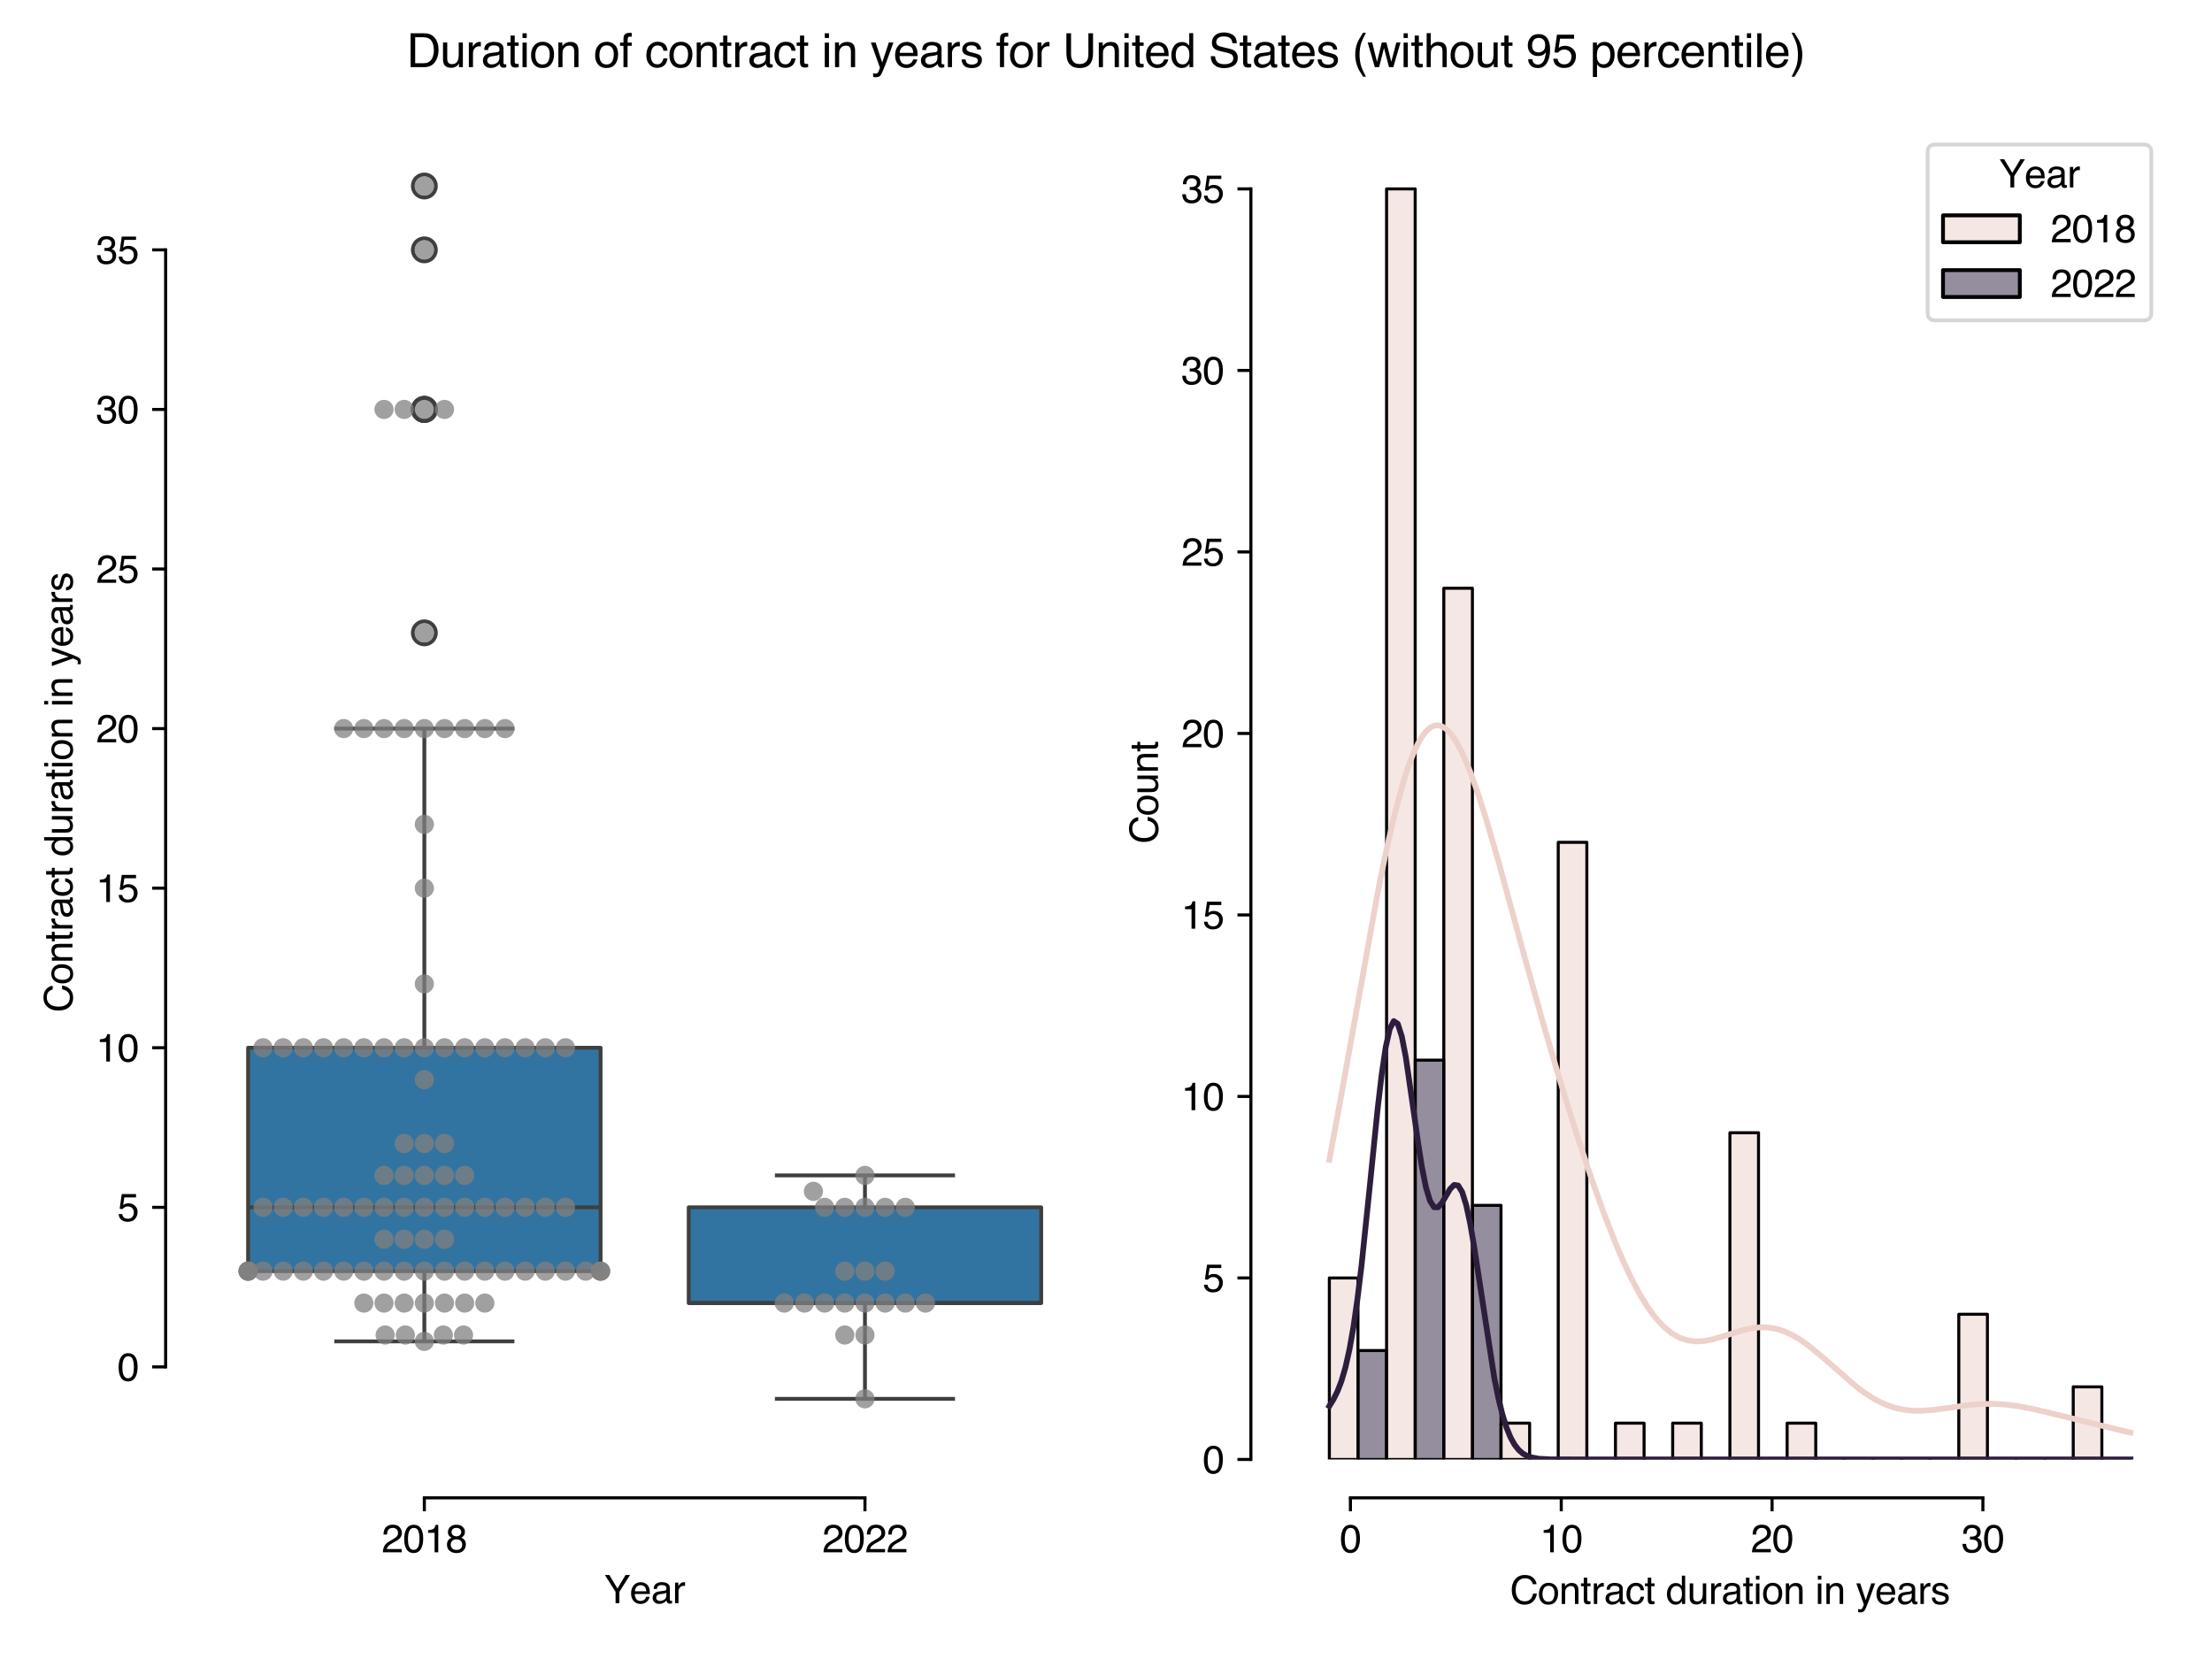 <?xml version="1.0" encoding="utf-8" standalone="no"?>
<!DOCTYPE svg PUBLIC "-//W3C//DTD SVG 1.1//EN"
  "http://www.w3.org/Graphics/SVG/1.1/DTD/svg11.dtd">
<svg xmlns:xlink="http://www.w3.org/1999/xlink" width="576pt" height="432pt" viewBox="0 0 576 432" xmlns="http://www.w3.org/2000/svg" version="1.1">
 <defs>
  <style type="text/css">*{stroke-linejoin: round; stroke-linecap: butt}</style>
 </defs>
 <g id="figure_1">
  <g id="patch_1">
   <path d="M 0 432 
L 576 432 
L 576 0 
L 0 0 
z
" style="fill: #ffffff"/>
  </g>
  <g id="axes_1">
   <g id="patch_2">
    <path d="M 53.13 380.04 
L 282.6 380.04 
L 282.6 32.648 
L 53.13 32.648 
z
" style="fill: #ffffff"/>
   </g>
   <g id="matplotlib.axis_1">
    <g id="xtick_1">
     <g id="line2d_1">
      <defs>
       <path id="m4c99cd72f3" d="M 0 0 
L 0 3.5 
" style="stroke: #000000; stroke-width: 0.8"/>
      </defs>
      <g>
       <use xlink:href="#m4c99cd72f3" x="110.498" y="390.04" style="stroke: #000000; stroke-width: 0.8"/>
      </g>
     </g>
     <g id="text_1">
      <!-- 2018 -->
      <g transform="translate(99.376 404.213) scale(0.1 -0.1)">
       <defs>
        <path id="Helvetica-32" d="M 200 0 
Q 231 578 439 1006 
Q 647 1434 1250 1784 
L 1850 2131 
Q 2253 2366 2416 2531 
Q 2672 2791 2672 3125 
Q 2672 3516 2437 3745 
Q 2203 3975 1813 3975 
Q 1234 3975 1013 3538 
Q 894 3303 881 2888 
L 309 2888 
Q 319 3472 525 3841 
Q 891 4491 1816 4491 
Q 2584 4491 2939 4075 
Q 3294 3659 3294 3150 
Q 3294 2613 2916 2231 
Q 2697 2009 2131 1694 
L 1703 1456 
Q 1397 1288 1222 1134 
Q 909 863 828 531 
L 3272 531 
L 3272 0 
L 200 0 
z
" transform="scale(0.016)"/>
        <path id="Helvetica-30" d="M 1731 4475 
Q 2600 4475 2988 3759 
Q 3288 3206 3288 2244 
Q 3288 1331 3016 734 
Q 2622 -122 1728 -122 
Q 922 -122 528 578 
Q 200 1163 200 2147 
Q 200 2909 397 3456 
Q 766 4475 1731 4475 
z
M 1725 391 
Q 2163 391 2422 778 
Q 2681 1166 2681 2222 
Q 2681 2984 2493 3476 
Q 2306 3969 1766 3969 
Q 1269 3969 1039 3501 
Q 809 3034 809 2125 
Q 809 1441 956 1025 
Q 1181 391 1725 391 
z
" transform="scale(0.016)"/>
        <path id="Helvetica-31" d="M 613 3169 
L 613 3600 
Q 1222 3659 1462 3798 
Q 1703 3938 1822 4456 
L 2266 4456 
L 2266 0 
L 1666 0 
L 1666 3169 
L 613 3169 
z
" transform="scale(0.016)"/>
        <path id="Helvetica-38" d="M 1741 2600 
Q 2113 2600 2322 2808 
Q 2531 3016 2531 3303 
Q 2531 3553 2331 3762 
Q 2131 3972 1722 3972 
Q 1316 3972 1134 3762 
Q 953 3553 953 3272 
Q 953 2956 1187 2778 
Q 1422 2600 1741 2600 
z
M 1775 384 
Q 2166 384 2423 595 
Q 2681 806 2681 1225 
Q 2681 1659 2415 1884 
Q 2150 2109 1734 2109 
Q 1331 2109 1076 1879 
Q 822 1650 822 1244 
Q 822 894 1055 639 
Q 1288 384 1775 384 
z
M 975 2384 
Q 741 2484 609 2619 
Q 363 2869 363 3269 
Q 363 3769 725 4128 
Q 1088 4488 1753 4488 
Q 2397 4488 2762 4148 
Q 3128 3809 3128 3356 
Q 3128 2938 2916 2678 
Q 2797 2531 2547 2391 
Q 2825 2263 2984 2097 
Q 3281 1784 3281 1284 
Q 3281 694 2884 283 
Q 2488 -128 1763 -128 
Q 1109 -128 657 226 
Q 206 581 206 1256 
Q 206 1653 400 1942 
Q 594 2231 975 2384 
z
" transform="scale(0.016)"/>
       </defs>
       <use xlink:href="#Helvetica-32"/>
       <use xlink:href="#Helvetica-30" x="55.615"/>
       <use xlink:href="#Helvetica-31" x="111.23"/>
       <use xlink:href="#Helvetica-38" x="166.846"/>
      </g>
     </g>
    </g>
    <g id="xtick_2">
     <g id="line2d_2">
      <g>
       <use xlink:href="#m4c99cd72f3" x="225.232" y="390.04" style="stroke: #000000; stroke-width: 0.8"/>
      </g>
     </g>
     <g id="text_2">
      <!-- 2022 -->
      <g transform="translate(214.111 404.213) scale(0.1 -0.1)">
       <use xlink:href="#Helvetica-32"/>
       <use xlink:href="#Helvetica-30" x="55.615"/>
       <use xlink:href="#Helvetica-32" x="111.23"/>
       <use xlink:href="#Helvetica-32" x="166.846"/>
      </g>
     </g>
    </g>
    <g id="text_3">
     <!-- Year -->
     <g transform="translate(157.304 417.471) scale(0.1 -0.1)">
      <defs>
       <path id="Helvetica-59" d="M 131 4591 
L 856 4591 
L 2175 2384 
L 3494 4591 
L 4222 4591 
L 2488 1850 
L 2488 0 
L 1866 0 
L 1866 1850 
L 131 4591 
z
M 2184 4591 
L 2184 4591 
z
" transform="scale(0.016)"/>
       <path id="Helvetica-65" d="M 1806 3422 
Q 2163 3422 2497 3255 
Q 2831 3088 3006 2822 
Q 3175 2569 3231 2231 
Q 3281 2000 3281 1494 
L 828 1494 
Q 844 984 1069 676 
Q 1294 369 1766 369 
Q 2206 369 2469 659 
Q 2619 828 2681 1050 
L 3234 1050 
Q 3213 866 3089 639 
Q 2966 413 2813 269 
Q 2556 19 2178 -69 
Q 1975 -119 1719 -119 
Q 1094 -119 659 336 
Q 225 791 225 1609 
Q 225 2416 662 2919 
Q 1100 3422 1806 3422 
z
M 2703 1941 
Q 2669 2306 2544 2525 
Q 2313 2931 1772 2931 
Q 1384 2931 1121 2651 
Q 859 2372 844 1941 
L 2703 1941 
z
M 1753 3428 
L 1753 3428 
z
" transform="scale(0.016)"/>
       <path id="Helvetica-61" d="M 844 891 
Q 844 647 1022 506 
Q 1200 366 1444 366 
Q 1741 366 2019 503 
Q 2488 731 2488 1250 
L 2488 1703 
Q 2384 1638 2221 1594 
Q 2059 1550 1903 1531 
L 1563 1488 
Q 1256 1447 1103 1359 
Q 844 1213 844 891 
z
M 2206 2028 
Q 2400 2053 2466 2191 
Q 2503 2266 2503 2406 
Q 2503 2694 2298 2823 
Q 2094 2953 1713 2953 
Q 1272 2953 1088 2716 
Q 984 2584 953 2325 
L 428 2325 
Q 444 2944 830 3186 
Q 1216 3428 1725 3428 
Q 2316 3428 2684 3203 
Q 3050 2978 3050 2503 
L 3050 575 
Q 3050 488 3086 434 
Q 3122 381 3238 381 
Q 3275 381 3322 386 
Q 3369 391 3422 400 
L 3422 -16 
Q 3291 -53 3222 -62 
Q 3153 -72 3034 -72 
Q 2744 -72 2613 134 
Q 2544 244 2516 444 
Q 2344 219 2022 53 
Q 1700 -113 1313 -113 
Q 847 -113 551 170 
Q 256 453 256 878 
Q 256 1344 547 1600 
Q 838 1856 1309 1916 
L 2206 2028 
z
M 1741 3428 
L 1741 3428 
z
" transform="scale(0.016)"/>
       <path id="Helvetica-72" d="M 428 3347 
L 963 3347 
L 963 2769 
Q 1028 2938 1284 3180 
Q 1541 3422 1875 3422 
Q 1891 3422 1928 3419 
Q 1966 3416 2056 3406 
L 2056 2813 
Q 2006 2822 1964 2825 
Q 1922 2828 1872 2828 
Q 1447 2828 1219 2554 
Q 991 2281 991 1925 
L 991 0 
L 428 0 
L 428 3347 
z
" transform="scale(0.016)"/>
      </defs>
      <use xlink:href="#Helvetica-59"/>
      <use xlink:href="#Helvetica-65" x="66.699"/>
      <use xlink:href="#Helvetica-61" x="122.314"/>
      <use xlink:href="#Helvetica-72" x="177.93"/>
     </g>
    </g>
   </g>
   <g id="matplotlib.axis_2">
    <g id="ytick_1">
     <g id="line2d_3">
      <defs>
       <path id="m8e343aef83" d="M 0 0 
L -3.5 0 
" style="stroke: #000000; stroke-width: 0.8"/>
      </defs>
      <g>
       <use xlink:href="#m8e343aef83" x="43.13" y="355.939" style="stroke: #000000; stroke-width: 0.8"/>
      </g>
     </g>
     <g id="text_4">
      <!-- 0 -->
      <g transform="translate(30.569 359.525) scale(0.1 -0.1)">
       <use xlink:href="#Helvetica-30"/>
      </g>
     </g>
    </g>
    <g id="ytick_2">
     <g id="line2d_4">
      <g>
       <use xlink:href="#m8e343aef83" x="43.13" y="314.384" style="stroke: #000000; stroke-width: 0.8"/>
      </g>
     </g>
     <g id="text_5">
      <!-- 5 -->
      <g transform="translate(30.569 317.971) scale(0.1 -0.1)">
       <defs>
        <path id="Helvetica-35" d="M 791 1141 
Q 847 659 1238 475 
Q 1438 381 1700 381 
Q 2200 381 2440 700 
Q 2681 1019 2681 1406 
Q 2681 1875 2395 2131 
Q 2109 2388 1709 2388 
Q 1419 2388 1211 2275 
Q 1003 2163 856 1963 
L 369 1991 
L 709 4400 
L 3034 4400 
L 3034 3856 
L 1131 3856 
L 941 2613 
Q 1097 2731 1238 2791 
Q 1488 2894 1816 2894 
Q 2431 2894 2859 2497 
Q 3288 2100 3288 1491 
Q 3288 856 2895 371 
Q 2503 -113 1644 -113 
Q 1097 -113 676 195 
Q 256 503 206 1141 
L 791 1141 
z
" transform="scale(0.016)"/>
       </defs>
       <use xlink:href="#Helvetica-35"/>
      </g>
     </g>
    </g>
    <g id="ytick_3">
     <g id="line2d_5">
      <g>
       <use xlink:href="#m8e343aef83" x="43.13" y="272.83" style="stroke: #000000; stroke-width: 0.8"/>
      </g>
     </g>
     <g id="text_6">
      <!-- 10 -->
      <g transform="translate(25.008 276.417) scale(0.1 -0.1)">
       <use xlink:href="#Helvetica-31"/>
       <use xlink:href="#Helvetica-30" x="55.615"/>
      </g>
     </g>
    </g>
    <g id="ytick_4">
     <g id="line2d_6">
      <g>
       <use xlink:href="#m8e343aef83" x="43.13" y="231.276" style="stroke: #000000; stroke-width: 0.8"/>
      </g>
     </g>
     <g id="text_7">
      <!-- 15 -->
      <g transform="translate(25.008 234.863) scale(0.1 -0.1)">
       <use xlink:href="#Helvetica-31"/>
       <use xlink:href="#Helvetica-35" x="55.615"/>
      </g>
     </g>
    </g>
    <g id="ytick_5">
     <g id="line2d_7">
      <g>
       <use xlink:href="#m8e343aef83" x="43.13" y="189.722" style="stroke: #000000; stroke-width: 0.8"/>
      </g>
     </g>
     <g id="text_8">
      <!-- 20 -->
      <g transform="translate(25.008 193.309) scale(0.1 -0.1)">
       <use xlink:href="#Helvetica-32"/>
       <use xlink:href="#Helvetica-30" x="55.615"/>
      </g>
     </g>
    </g>
    <g id="ytick_6">
     <g id="line2d_8">
      <g>
       <use xlink:href="#m8e343aef83" x="43.13" y="148.168" style="stroke: #000000; stroke-width: 0.8"/>
      </g>
     </g>
     <g id="text_9">
      <!-- 25 -->
      <g transform="translate(25.008 151.755) scale(0.1 -0.1)">
       <use xlink:href="#Helvetica-32"/>
       <use xlink:href="#Helvetica-35" x="55.615"/>
      </g>
     </g>
    </g>
    <g id="ytick_7">
     <g id="line2d_9">
      <g>
       <use xlink:href="#m8e343aef83" x="43.13" y="106.614" style="stroke: #000000; stroke-width: 0.8"/>
      </g>
     </g>
     <g id="text_10">
      <!-- 30 -->
      <g transform="translate(25.008 110.201) scale(0.1 -0.1)">
       <defs>
        <path id="Helvetica-33" d="M 1663 -122 
Q 869 -122 511 314 
Q 153 750 153 1375 
L 741 1375 
Q 778 941 903 744 
Q 1122 391 1694 391 
Q 2138 391 2406 628 
Q 2675 866 2675 1241 
Q 2675 1703 2392 1887 
Q 2109 2072 1606 2072 
Q 1550 2072 1492 2070 
Q 1434 2069 1375 2066 
L 1375 2563 
Q 1463 2553 1522 2550 
Q 1581 2547 1650 2547 
Q 1966 2547 2169 2647 
Q 2525 2822 2525 3272 
Q 2525 3606 2287 3787 
Q 2050 3969 1734 3969 
Q 1172 3969 956 3594 
Q 838 3388 822 3006 
L 266 3006 
Q 266 3506 466 3856 
Q 809 4481 1675 4481 
Q 2359 4481 2734 4176 
Q 3109 3872 3109 3294 
Q 3109 2881 2888 2625 
Q 2750 2466 2531 2375 
Q 2884 2278 3082 2001 
Q 3281 1725 3281 1325 
Q 3281 684 2859 281 
Q 2438 -122 1663 -122 
z
" transform="scale(0.016)"/>
       </defs>
       <use xlink:href="#Helvetica-33"/>
       <use xlink:href="#Helvetica-30" x="55.615"/>
      </g>
     </g>
    </g>
    <g id="ytick_8">
     <g id="line2d_10">
      <g>
       <use xlink:href="#m8e343aef83" x="43.13" y="65.06" style="stroke: #000000; stroke-width: 0.8"/>
      </g>
     </g>
     <g id="text_11">
      <!-- 35 -->
      <g transform="translate(25.008 68.646) scale(0.1 -0.1)">
       <use xlink:href="#Helvetica-33"/>
       <use xlink:href="#Helvetica-35" x="55.615"/>
      </g>
     </g>
    </g>
    <g id="text_12">
     <!-- Contract duration in years -->
     <g transform="translate(18.864 263.591) rotate(-90) scale(0.1 -0.1)">
      <defs>
       <path id="Helvetica-43" d="M 2422 4716 
Q 3294 4716 3775 4256 
Q 4256 3797 4309 3213 
L 3703 3213 
Q 3600 3656 3292 3915 
Q 2984 4175 2428 4175 
Q 1750 4175 1333 3698 
Q 916 3222 916 2238 
Q 916 1431 1292 929 
Q 1669 428 2416 428 
Q 3103 428 3463 956 
Q 3653 1234 3747 1688 
L 4353 1688 
Q 4272 963 3816 472 
Q 3269 -119 2341 -119 
Q 1541 -119 997 366 
Q 281 1006 281 2344 
Q 281 3359 819 4009 
Q 1400 4716 2422 4716 
z
M 2297 4716 
L 2297 4716 
z
" transform="scale(0.016)"/>
       <path id="Helvetica-6f" d="M 1741 363 
Q 2300 363 2508 786 
Q 2716 1209 2716 1728 
Q 2716 2197 2566 2491 
Q 2328 2953 1747 2953 
Q 1231 2953 997 2559 
Q 763 2166 763 1609 
Q 763 1075 997 719 
Q 1231 363 1741 363 
z
M 1763 3444 
Q 2409 3444 2856 3012 
Q 3303 2581 3303 1744 
Q 3303 934 2909 406 
Q 2516 -122 1688 -122 
Q 997 -122 590 345 
Q 184 813 184 1600 
Q 184 2444 612 2944 
Q 1041 3444 1763 3444 
z
M 1744 3428 
L 1744 3428 
z
" transform="scale(0.016)"/>
       <path id="Helvetica-6e" d="M 413 3347 
L 947 3347 
L 947 2872 
Q 1184 3166 1450 3294 
Q 1716 3422 2041 3422 
Q 2753 3422 3003 2925 
Q 3141 2653 3141 2147 
L 3141 0 
L 2569 0 
L 2569 2109 
Q 2569 2416 2478 2603 
Q 2328 2916 1934 2916 
Q 1734 2916 1606 2875 
Q 1375 2806 1200 2600 
Q 1059 2434 1017 2257 
Q 975 2081 975 1753 
L 975 0 
L 413 0 
L 413 3347 
z
M 1734 3428 
L 1734 3428 
z
" transform="scale(0.016)"/>
       <path id="Helvetica-74" d="M 525 4281 
L 1094 4281 
L 1094 3347 
L 1628 3347 
L 1628 2888 
L 1094 2888 
L 1094 703 
Q 1094 528 1213 469 
Q 1278 434 1431 434 
Q 1472 434 1519 436 
Q 1566 438 1628 444 
L 1628 0 
Q 1531 -28 1426 -40 
Q 1322 -53 1200 -53 
Q 806 -53 665 148 
Q 525 350 525 672 
L 525 2888 
L 72 2888 
L 72 3347 
L 525 3347 
L 525 4281 
z
" transform="scale(0.016)"/>
       <path id="Helvetica-63" d="M 1703 3444 
Q 2269 3444 2623 3169 
Q 2978 2894 3050 2222 
L 2503 2222 
Q 2453 2531 2275 2736 
Q 2097 2941 1703 2941 
Q 1166 2941 934 2416 
Q 784 2075 784 1575 
Q 784 1072 996 728 
Q 1209 384 1666 384 
Q 2016 384 2220 598 
Q 2425 813 2503 1184 
L 3050 1184 
Q 2956 519 2581 211 
Q 2206 -97 1622 -97 
Q 966 -97 575 383 
Q 184 863 184 1581 
Q 184 2463 612 2953 
Q 1041 3444 1703 3444 
z
M 1616 3428 
L 1616 3428 
z
" transform="scale(0.016)"/>
       <path id="Helvetica-20" transform="scale(0.016)"/>
       <path id="Helvetica-64" d="M 769 1634 
Q 769 1097 997 734 
Q 1225 372 1728 372 
Q 2119 372 2370 708 
Q 2622 1044 2622 1672 
Q 2622 2306 2362 2611 
Q 2103 2916 1722 2916 
Q 1297 2916 1033 2591 
Q 769 2266 769 1634 
z
M 1616 3406 
Q 2000 3406 2259 3244 
Q 2409 3150 2600 2916 
L 2600 4606 
L 3141 4606 
L 3141 0 
L 2634 0 
L 2634 466 
Q 2438 156 2169 18 
Q 1900 -119 1553 -119 
Q 994 -119 584 351 
Q 175 822 175 1603 
Q 175 2334 548 2870 
Q 922 3406 1616 3406 
z
" transform="scale(0.016)"/>
       <path id="Helvetica-75" d="M 975 3347 
L 975 1125 
Q 975 869 1056 706 
Q 1206 406 1616 406 
Q 2203 406 2416 931 
Q 2531 1213 2531 1703 
L 2531 3347 
L 3094 3347 
L 3094 0 
L 2563 0 
L 2569 494 
Q 2459 303 2297 172 
Q 1975 -91 1516 -91 
Q 800 -91 541 388 
Q 400 644 400 1072 
L 400 3347 
L 975 3347 
z
M 1747 3428 
L 1747 3428 
z
" transform="scale(0.016)"/>
       <path id="Helvetica-69" d="M 413 3331 
L 984 3331 
L 984 0 
L 413 0 
L 413 3331 
z
M 413 4591 
L 984 4591 
L 984 3953 
L 413 3953 
L 413 4591 
z
" transform="scale(0.016)"/>
       <path id="Helvetica-79" d="M 2503 3347 
L 3125 3347 
Q 3006 3025 2597 1878 
Q 2291 1016 2084 472 
Q 1597 -809 1397 -1090 
Q 1197 -1372 709 -1372 
Q 591 -1372 527 -1362 
Q 463 -1353 369 -1328 
L 369 -816 
Q 516 -856 581 -865 
Q 647 -875 697 -875 
Q 853 -875 926 -823 
Q 1000 -772 1050 -697 
Q 1066 -672 1162 -440 
Q 1259 -209 1303 -97 
L 66 3347 
L 703 3347 
L 1600 622 
L 2503 3347 
z
M 1597 3428 
L 1597 3428 
z
" transform="scale(0.016)"/>
       <path id="Helvetica-73" d="M 747 1050 
Q 772 769 888 619 
Q 1100 347 1625 347 
Q 1938 347 2175 483 
Q 2413 619 2413 903 
Q 2413 1119 2222 1231 
Q 2100 1300 1741 1391 
L 1294 1503 
Q 866 1609 663 1741 
Q 300 1969 300 2372 
Q 300 2847 642 3140 
Q 984 3434 1563 3434 
Q 2319 3434 2653 2991 
Q 2863 2709 2856 2384 
L 2325 2384 
Q 2309 2575 2191 2731 
Q 1997 2953 1519 2953 
Q 1200 2953 1036 2831 
Q 872 2709 872 2509 
Q 872 2291 1088 2159 
Q 1213 2081 1456 2022 
L 1828 1931 
Q 2434 1784 2641 1647 
Q 2969 1431 2969 969 
Q 2969 522 2630 197 
Q 2291 -128 1597 -128 
Q 850 -128 539 211 
Q 228 550 206 1050 
L 747 1050 
z
M 1578 3428 
L 1578 3428 
z
" transform="scale(0.016)"/>
      </defs>
      <use xlink:href="#Helvetica-43"/>
      <use xlink:href="#Helvetica-6f" x="72.217"/>
      <use xlink:href="#Helvetica-6e" x="127.832"/>
      <use xlink:href="#Helvetica-74" x="183.447"/>
      <use xlink:href="#Helvetica-72" x="211.23"/>
      <use xlink:href="#Helvetica-61" x="244.531"/>
      <use xlink:href="#Helvetica-63" x="300.146"/>
      <use xlink:href="#Helvetica-74" x="350.146"/>
      <use xlink:href="#Helvetica-20" x="377.93"/>
      <use xlink:href="#Helvetica-64" x="405.713"/>
      <use xlink:href="#Helvetica-75" x="461.328"/>
      <use xlink:href="#Helvetica-72" x="516.943"/>
      <use xlink:href="#Helvetica-61" x="550.244"/>
      <use xlink:href="#Helvetica-74" x="605.859"/>
      <use xlink:href="#Helvetica-69" x="633.643"/>
      <use xlink:href="#Helvetica-6f" x="655.859"/>
      <use xlink:href="#Helvetica-6e" x="711.475"/>
      <use xlink:href="#Helvetica-20" x="767.09"/>
      <use xlink:href="#Helvetica-69" x="794.873"/>
      <use xlink:href="#Helvetica-6e" x="817.09"/>
      <use xlink:href="#Helvetica-20" x="872.705"/>
      <use xlink:href="#Helvetica-79" x="900.488"/>
      <use xlink:href="#Helvetica-65" x="950.488"/>
      <use xlink:href="#Helvetica-61" x="1006.104"/>
      <use xlink:href="#Helvetica-72" x="1061.719"/>
      <use xlink:href="#Helvetica-73" x="1095.02"/>
     </g>
    </g>
   </g>
   <g id="patch_3">
    <path d="M 64.603 331.006 
L 156.392 331.006 
L 156.392 272.83 
L 64.603 272.83 
L 64.603 331.006 
z
" clip-path="url(#pb03d0cfd18)" style="fill: #3274a1; stroke: #3f3f3f; stroke-linejoin: miter"/>
   </g>
   <g id="line2d_11">
    <path d="M 110.498 331.006 
L 110.498 349.29 
" clip-path="url(#pb03d0cfd18)" style="fill: none; stroke: #3f3f3f"/>
   </g>
   <g id="line2d_12">
    <path d="M 110.498 272.83 
L 110.498 189.722 
" clip-path="url(#pb03d0cfd18)" style="fill: none; stroke: #3f3f3f"/>
   </g>
   <g id="line2d_13">
    <path d="M 87.55 349.29 
L 133.445 349.29 
" clip-path="url(#pb03d0cfd18)" style="fill: none; stroke: #3f3f3f; stroke-linecap: square"/>
   </g>
   <g id="line2d_14">
    <path d="M 87.55 189.722 
L 133.445 189.722 
" clip-path="url(#pb03d0cfd18)" style="fill: none; stroke: #3f3f3f; stroke-linecap: square"/>
   </g>
   <g id="line2d_15">
    <defs>
     <path id="m349b976f44" d="M 0 3 
C 0.796 3 1.559 2.684 2.121 2.121 
C 2.684 1.559 3 0.796 3 0 
C 3 -0.796 2.684 -1.559 2.121 -2.121 
C 1.559 -2.684 0.796 -3 0 -3 
C -0.796 -3 -1.559 -2.684 -2.121 -2.121 
C -2.684 -1.559 -3 -0.796 -3 0 
C -3 0.796 -2.684 1.559 -2.121 2.121 
C -1.559 2.684 -0.796 3 0 3 
z
" style="stroke: #3f3f3f"/>
    </defs>
    <g clip-path="url(#pb03d0cfd18)">
     <use xlink:href="#m349b976f44" x="110.498" y="106.614" style="fill-opacity: 0; stroke: #3f3f3f"/>
     <use xlink:href="#m349b976f44" x="110.498" y="106.614" style="fill-opacity: 0; stroke: #3f3f3f"/>
     <use xlink:href="#m349b976f44" x="110.498" y="106.614" style="fill-opacity: 0; stroke: #3f3f3f"/>
     <use xlink:href="#m349b976f44" x="110.498" y="48.438" style="fill-opacity: 0; stroke: #3f3f3f"/>
     <use xlink:href="#m349b976f44" x="110.498" y="164.79" style="fill-opacity: 0; stroke: #3f3f3f"/>
     <use xlink:href="#m349b976f44" x="110.498" y="106.614" style="fill-opacity: 0; stroke: #3f3f3f"/>
     <use xlink:href="#m349b976f44" x="110.498" y="65.06" style="fill-opacity: 0; stroke: #3f3f3f"/>
    </g>
   </g>
   <g id="patch_4">
    <path d="M 179.339 339.317 
L 271.127 339.317 
L 271.127 314.384 
L 179.339 314.384 
L 179.339 339.317 
z
" clip-path="url(#pb03d0cfd18)" style="fill: #3274a1; stroke: #3f3f3f; stroke-linejoin: miter"/>
   </g>
   <g id="line2d_16">
    <path d="M 225.232 339.317 
L 225.232 364.249 
" clip-path="url(#pb03d0cfd18)" style="fill: none; stroke: #3f3f3f"/>
   </g>
   <g id="line2d_17">
    <path d="M 225.232 314.384 
L 225.232 306.074 
" clip-path="url(#pb03d0cfd18)" style="fill: none; stroke: #3f3f3f"/>
   </g>
   <g id="line2d_18">
    <path d="M 202.286 364.249 
L 248.179 364.249 
" clip-path="url(#pb03d0cfd18)" style="fill: none; stroke: #3f3f3f; stroke-linecap: square"/>
   </g>
   <g id="line2d_19">
    <path d="M 202.286 306.074 
L 248.179 306.074 
" clip-path="url(#pb03d0cfd18)" style="fill: none; stroke: #3f3f3f; stroke-linecap: square"/>
   </g>
   <g id="line2d_20"/>
   <g id="line2d_21">
    <path d="M 64.603 314.384 
L 156.392 314.384 
" clip-path="url(#pb03d0cfd18)" style="fill: none; stroke: #3f3f3f"/>
   </g>
   <g id="line2d_22">
    <path d="M 179.339 339.317 
L 271.127 339.317 
" clip-path="url(#pb03d0cfd18)" style="fill: none; stroke: #3f3f3f"/>
   </g>
   <g id="patch_5">
    <path d="M 43.13 355.939 
L 43.13 65.06 
" style="fill: none; stroke: #000000; stroke-width: 0.8; stroke-linejoin: miter; stroke-linecap: square"/>
   </g>
   <g id="patch_6">
    <path d="M 110.498 390.04 
L 225.232 390.04 
" style="fill: none; stroke: #000000; stroke-width: 0.8; stroke-linejoin: miter; stroke-linecap: square"/>
   </g>
   <g id="PathCollection_1">
    <defs>
     <path id="m7c0cf669a7" d="M 0 2.5 
C 0.663 2.5 1.299 2.237 1.768 1.768 
C 2.237 1.299 2.5 0.663 2.5 0 
C 2.5 -0.663 2.237 -1.299 1.768 -1.768 
C 1.299 -2.237 0.663 -2.5 0 -2.5 
C -0.663 -2.5 -1.299 -2.237 -1.768 -1.768 
C -2.237 -1.299 -2.5 -0.663 -2.5 0 
C -2.5 0.663 -2.237 1.299 -1.768 1.768 
C -1.299 2.237 -0.663 2.5 0 2.5 
z
"/>
    </defs>
    <g clip-path="url(#pb03d0cfd18)">
     <use xlink:href="#m7c0cf669a7" x="110.498" y="339.317" style="fill: #808080; fill-opacity: 0.75"/>
     <use xlink:href="#m7c0cf669a7" x="73.748" y="331.006" style="fill: #808080; fill-opacity: 0.75"/>
     <use xlink:href="#m7c0cf669a7" x="115.748" y="106.614" style="fill: #808080; fill-opacity: 0.75"/>
     <use xlink:href="#m7c0cf669a7" x="115.748" y="322.695" style="fill: #808080; fill-opacity: 0.75"/>
     <use xlink:href="#m7c0cf669a7" x="126.248" y="272.83" style="fill: #808080; fill-opacity: 0.75"/>
     <use xlink:href="#m7c0cf669a7" x="94.748" y="272.83" style="fill: #808080; fill-opacity: 0.75"/>
     <use xlink:href="#m7c0cf669a7" x="120.998" y="339.317" style="fill: #808080; fill-opacity: 0.75"/>
     <use xlink:href="#m7c0cf669a7" x="68.498" y="331.006" style="fill: #808080; fill-opacity: 0.75"/>
     <use xlink:href="#m7c0cf669a7" x="126.248" y="339.317" style="fill: #808080; fill-opacity: 0.75"/>
     <use xlink:href="#m7c0cf669a7" x="120.699" y="347.628" style="fill: #808080; fill-opacity: 0.75"/>
     <use xlink:href="#m7c0cf669a7" x="120.998" y="272.83" style="fill: #808080; fill-opacity: 0.75"/>
     <use xlink:href="#m7c0cf669a7" x="64.603" y="331.006" style="fill: #808080; fill-opacity: 0.75"/>
     <use xlink:href="#m7c0cf669a7" x="115.748" y="306.074" style="fill: #808080; fill-opacity: 0.75"/>
     <use xlink:href="#m7c0cf669a7" x="64.603" y="331.006" style="fill: #808080; fill-opacity: 0.75"/>
     <use xlink:href="#m7c0cf669a7" x="115.748" y="339.317" style="fill: #808080; fill-opacity: 0.75"/>
     <use xlink:href="#m7c0cf669a7" x="115.748" y="272.83" style="fill: #808080; fill-opacity: 0.75"/>
     <use xlink:href="#m7c0cf669a7" x="120.998" y="306.074" style="fill: #808080; fill-opacity: 0.75"/>
     <use xlink:href="#m7c0cf669a7" x="99.998" y="106.614" style="fill: #808080; fill-opacity: 0.75"/>
     <use xlink:href="#m7c0cf669a7" x="131.498" y="314.384" style="fill: #808080; fill-opacity: 0.75"/>
     <use xlink:href="#m7c0cf669a7" x="105.546" y="347.628" style="fill: #808080; fill-opacity: 0.75"/>
     <use xlink:href="#m7c0cf669a7" x="156.392" y="331.006" style="fill: #808080; fill-opacity: 0.75"/>
     <use xlink:href="#m7c0cf669a7" x="110.498" y="306.074" style="fill: #808080; fill-opacity: 0.75"/>
     <use xlink:href="#m7c0cf669a7" x="110.498" y="189.722" style="fill: #808080; fill-opacity: 0.75"/>
     <use xlink:href="#m7c0cf669a7" x="131.498" y="272.83" style="fill: #808080; fill-opacity: 0.75"/>
     <use xlink:href="#m7c0cf669a7" x="115.748" y="331.006" style="fill: #808080; fill-opacity: 0.75"/>
     <use xlink:href="#m7c0cf669a7" x="84.248" y="331.006" style="fill: #808080; fill-opacity: 0.75"/>
     <use xlink:href="#m7c0cf669a7" x="89.498" y="331.006" style="fill: #808080; fill-opacity: 0.75"/>
     <use xlink:href="#m7c0cf669a7" x="147.248" y="314.384" style="fill: #808080; fill-opacity: 0.75"/>
     <use xlink:href="#m7c0cf669a7" x="89.498" y="189.722" style="fill: #808080; fill-opacity: 0.75"/>
     <use xlink:href="#m7c0cf669a7" x="136.748" y="314.384" style="fill: #808080; fill-opacity: 0.75"/>
     <use xlink:href="#m7c0cf669a7" x="105.248" y="339.317" style="fill: #808080; fill-opacity: 0.75"/>
     <use xlink:href="#m7c0cf669a7" x="126.248" y="331.006" style="fill: #808080; fill-opacity: 0.75"/>
     <use xlink:href="#m7c0cf669a7" x="78.998" y="314.384" style="fill: #808080; fill-opacity: 0.75"/>
     <use xlink:href="#m7c0cf669a7" x="120.998" y="189.722" style="fill: #808080; fill-opacity: 0.75"/>
     <use xlink:href="#m7c0cf669a7" x="141.998" y="314.384" style="fill: #808080; fill-opacity: 0.75"/>
     <use xlink:href="#m7c0cf669a7" x="110.498" y="106.614" style="fill: #808080; fill-opacity: 0.75"/>
     <use xlink:href="#m7c0cf669a7" x="78.998" y="272.83" style="fill: #808080; fill-opacity: 0.75"/>
     <use xlink:href="#m7c0cf669a7" x="105.248" y="189.722" style="fill: #808080; fill-opacity: 0.75"/>
     <use xlink:href="#m7c0cf669a7" x="73.748" y="314.384" style="fill: #808080; fill-opacity: 0.75"/>
     <use xlink:href="#m7c0cf669a7" x="110.498" y="331.006" style="fill: #808080; fill-opacity: 0.75"/>
     <use xlink:href="#m7c0cf669a7" x="94.748" y="331.006" style="fill: #808080; fill-opacity: 0.75"/>
     <use xlink:href="#m7c0cf669a7" x="68.498" y="314.384" style="fill: #808080; fill-opacity: 0.75"/>
     <use xlink:href="#m7c0cf669a7" x="110.498" y="349.29" style="fill: #808080; fill-opacity: 0.75"/>
     <use xlink:href="#m7c0cf669a7" x="131.498" y="331.006" style="fill: #808080; fill-opacity: 0.75"/>
     <use xlink:href="#m7c0cf669a7" x="89.498" y="314.384" style="fill: #808080; fill-opacity: 0.75"/>
     <use xlink:href="#m7c0cf669a7" x="64.603" y="331.006" style="fill: #808080; fill-opacity: 0.75"/>
     <use xlink:href="#m7c0cf669a7" x="84.248" y="314.384" style="fill: #808080; fill-opacity: 0.75"/>
     <use xlink:href="#m7c0cf669a7" x="99.998" y="339.317" style="fill: #808080; fill-opacity: 0.75"/>
     <use xlink:href="#m7c0cf669a7" x="105.248" y="272.83" style="fill: #808080; fill-opacity: 0.75"/>
     <use xlink:href="#m7c0cf669a7" x="131.498" y="189.722" style="fill: #808080; fill-opacity: 0.75"/>
     <use xlink:href="#m7c0cf669a7" x="126.248" y="189.722" style="fill: #808080; fill-opacity: 0.75"/>
     <use xlink:href="#m7c0cf669a7" x="73.748" y="272.83" style="fill: #808080; fill-opacity: 0.75"/>
     <use xlink:href="#m7c0cf669a7" x="115.748" y="189.722" style="fill: #808080; fill-opacity: 0.75"/>
     <use xlink:href="#m7c0cf669a7" x="94.748" y="339.317" style="fill: #808080; fill-opacity: 0.75"/>
     <use xlink:href="#m7c0cf669a7" x="105.248" y="331.006" style="fill: #808080; fill-opacity: 0.75"/>
     <use xlink:href="#m7c0cf669a7" x="110.498" y="272.83" style="fill: #808080; fill-opacity: 0.75"/>
     <use xlink:href="#m7c0cf669a7" x="136.748" y="272.83" style="fill: #808080; fill-opacity: 0.75"/>
     <use xlink:href="#m7c0cf669a7" x="136.748" y="331.006" style="fill: #808080; fill-opacity: 0.75"/>
     <use xlink:href="#m7c0cf669a7" x="105.248" y="306.074" style="fill: #808080; fill-opacity: 0.75"/>
     <use xlink:href="#m7c0cf669a7" x="105.248" y="297.763" style="fill: #808080; fill-opacity: 0.75"/>
     <use xlink:href="#m7c0cf669a7" x="99.998" y="331.006" style="fill: #808080; fill-opacity: 0.75"/>
     <use xlink:href="#m7c0cf669a7" x="105.248" y="314.384" style="fill: #808080; fill-opacity: 0.75"/>
     <use xlink:href="#m7c0cf669a7" x="120.998" y="331.006" style="fill: #808080; fill-opacity: 0.75"/>
     <use xlink:href="#m7c0cf669a7" x="141.998" y="272.83" style="fill: #808080; fill-opacity: 0.75"/>
     <use xlink:href="#m7c0cf669a7" x="99.998" y="189.722" style="fill: #808080; fill-opacity: 0.75"/>
     <use xlink:href="#m7c0cf669a7" x="110.498" y="322.695" style="fill: #808080; fill-opacity: 0.75"/>
     <use xlink:href="#m7c0cf669a7" x="68.498" y="272.83" style="fill: #808080; fill-opacity: 0.75"/>
     <use xlink:href="#m7c0cf669a7" x="147.248" y="272.83" style="fill: #808080; fill-opacity: 0.75"/>
     <use xlink:href="#m7c0cf669a7" x="110.498" y="314.384" style="fill: #808080; fill-opacity: 0.75"/>
     <use xlink:href="#m7c0cf669a7" x="99.998" y="314.384" style="fill: #808080; fill-opacity: 0.75"/>
     <use xlink:href="#m7c0cf669a7" x="105.248" y="322.695" style="fill: #808080; fill-opacity: 0.75"/>
     <use xlink:href="#m7c0cf669a7" x="110.498" y="48.438" style="fill: #808080; fill-opacity: 0.75"/>
     <use xlink:href="#m7c0cf669a7" x="110.498" y="164.79" style="fill: #808080; fill-opacity: 0.75"/>
     <use xlink:href="#m7c0cf669a7" x="120.998" y="314.384" style="fill: #808080; fill-opacity: 0.75"/>
     <use xlink:href="#m7c0cf669a7" x="156.392" y="331.006" style="fill: #808080; fill-opacity: 0.75"/>
     <use xlink:href="#m7c0cf669a7" x="78.998" y="331.006" style="fill: #808080; fill-opacity: 0.75"/>
     <use xlink:href="#m7c0cf669a7" x="105.248" y="106.614" style="fill: #808080; fill-opacity: 0.75"/>
     <use xlink:href="#m7c0cf669a7" x="84.248" y="272.83" style="fill: #808080; fill-opacity: 0.75"/>
     <use xlink:href="#m7c0cf669a7" x="110.498" y="297.763" style="fill: #808080; fill-opacity: 0.75"/>
     <use xlink:href="#m7c0cf669a7" x="141.998" y="331.006" style="fill: #808080; fill-opacity: 0.75"/>
     <use xlink:href="#m7c0cf669a7" x="64.603" y="331.006" style="fill: #808080; fill-opacity: 0.75"/>
     <use xlink:href="#m7c0cf669a7" x="94.748" y="189.722" style="fill: #808080; fill-opacity: 0.75"/>
     <use xlink:href="#m7c0cf669a7" x="110.498" y="65.06" style="fill: #808080; fill-opacity: 0.75"/>
     <use xlink:href="#m7c0cf669a7" x="156.392" y="331.006" style="fill: #808080; fill-opacity: 0.75"/>
     <use xlink:href="#m7c0cf669a7" x="99.998" y="306.074" style="fill: #808080; fill-opacity: 0.75"/>
     <use xlink:href="#m7c0cf669a7" x="94.748" y="314.384" style="fill: #808080; fill-opacity: 0.75"/>
     <use xlink:href="#m7c0cf669a7" x="89.498" y="272.83" style="fill: #808080; fill-opacity: 0.75"/>
     <use xlink:href="#m7c0cf669a7" x="99.998" y="272.83" style="fill: #808080; fill-opacity: 0.75"/>
     <use xlink:href="#m7c0cf669a7" x="115.449" y="347.628" style="fill: #808080; fill-opacity: 0.75"/>
     <use xlink:href="#m7c0cf669a7" x="110.498" y="281.141" style="fill: #808080; fill-opacity: 0.75"/>
     <use xlink:href="#m7c0cf669a7" x="115.748" y="314.384" style="fill: #808080; fill-opacity: 0.75"/>
     <use xlink:href="#m7c0cf669a7" x="110.498" y="231.276" style="fill: #808080; fill-opacity: 0.75"/>
     <use xlink:href="#m7c0cf669a7" x="115.748" y="297.763" style="fill: #808080; fill-opacity: 0.75"/>
     <use xlink:href="#m7c0cf669a7" x="152.498" y="331.006" style="fill: #808080; fill-opacity: 0.75"/>
     <use xlink:href="#m7c0cf669a7" x="100.296" y="347.628" style="fill: #808080; fill-opacity: 0.75"/>
     <use xlink:href="#m7c0cf669a7" x="110.498" y="256.209" style="fill: #808080; fill-opacity: 0.75"/>
     <use xlink:href="#m7c0cf669a7" x="147.248" y="331.006" style="fill: #808080; fill-opacity: 0.75"/>
     <use xlink:href="#m7c0cf669a7" x="99.998" y="322.695" style="fill: #808080; fill-opacity: 0.75"/>
     <use xlink:href="#m7c0cf669a7" x="110.498" y="214.655" style="fill: #808080; fill-opacity: 0.75"/>
     <use xlink:href="#m7c0cf669a7" x="126.248" y="314.384" style="fill: #808080; fill-opacity: 0.75"/>
    </g>
   </g>
   <g id="PathCollection_2">
    <g clip-path="url(#pb03d0cfd18)">
     <use xlink:href="#m7c0cf669a7" x="225.232" y="314.384" style="fill: #808080; fill-opacity: 0.75"/>
     <use xlink:href="#m7c0cf669a7" x="225.232" y="331.006" style="fill: #808080; fill-opacity: 0.75"/>
     <use xlink:href="#m7c0cf669a7" x="225.232" y="364.249" style="fill: #808080; fill-opacity: 0.75"/>
     <use xlink:href="#m7c0cf669a7" x="225.232" y="306.074" style="fill: #808080; fill-opacity: 0.75"/>
     <use xlink:href="#m7c0cf669a7" x="225.232" y="347.628" style="fill: #808080; fill-opacity: 0.75"/>
     <use xlink:href="#m7c0cf669a7" x="219.982" y="347.628" style="fill: #808080; fill-opacity: 0.75"/>
     <use xlink:href="#m7c0cf669a7" x="225.232" y="339.317" style="fill: #808080; fill-opacity: 0.75"/>
     <use xlink:href="#m7c0cf669a7" x="219.982" y="339.317" style="fill: #808080; fill-opacity: 0.75"/>
     <use xlink:href="#m7c0cf669a7" x="211.813" y="310.229" style="fill: #808080; fill-opacity: 0.75"/>
     <use xlink:href="#m7c0cf669a7" x="214.732" y="314.384" style="fill: #808080; fill-opacity: 0.75"/>
     <use xlink:href="#m7c0cf669a7" x="230.482" y="314.384" style="fill: #808080; fill-opacity: 0.75"/>
     <use xlink:href="#m7c0cf669a7" x="235.732" y="339.317" style="fill: #808080; fill-opacity: 0.75"/>
     <use xlink:href="#m7c0cf669a7" x="230.482" y="331.006" style="fill: #808080; fill-opacity: 0.75"/>
     <use xlink:href="#m7c0cf669a7" x="209.482" y="339.317" style="fill: #808080; fill-opacity: 0.75"/>
     <use xlink:href="#m7c0cf669a7" x="240.982" y="339.317" style="fill: #808080; fill-opacity: 0.75"/>
     <use xlink:href="#m7c0cf669a7" x="204.232" y="339.317" style="fill: #808080; fill-opacity: 0.75"/>
     <use xlink:href="#m7c0cf669a7" x="214.732" y="339.317" style="fill: #808080; fill-opacity: 0.75"/>
     <use xlink:href="#m7c0cf669a7" x="230.482" y="339.317" style="fill: #808080; fill-opacity: 0.75"/>
     <use xlink:href="#m7c0cf669a7" x="219.982" y="314.384" style="fill: #808080; fill-opacity: 0.75"/>
     <use xlink:href="#m7c0cf669a7" x="219.982" y="331.006" style="fill: #808080; fill-opacity: 0.75"/>
     <use xlink:href="#m7c0cf669a7" x="235.732" y="314.384" style="fill: #808080; fill-opacity: 0.75"/>
    </g>
   </g>
  </g>
  <g id="axes_2">
   <g id="patch_7">
    <path d="M 335.73 380.04 
L 565.2 380.04 
L 565.2 32.648 
L 335.73 32.648 
z
" style="fill: #ffffff"/>
   </g>
   <g id="patch_8">
    <path d="M 353.611 380.04 
L 361.061 380.04 
L 361.061 351.681 
L 353.611 351.681 
z
" clip-path="url(#pc4ae2f1c18)" style="fill: #2d1e3e; fill-opacity: 0.5; stroke: #000000; stroke-width: 0.785; stroke-linejoin: miter"/>
   </g>
   <g id="patch_9">
    <path d="M 368.511 380.04 
L 375.962 380.04 
L 375.962 276.059 
L 368.511 276.059 
z
" clip-path="url(#pc4ae2f1c18)" style="fill: #2d1e3e; fill-opacity: 0.5; stroke: #000000; stroke-width: 0.785; stroke-linejoin: miter"/>
   </g>
   <g id="patch_10">
    <path d="M 383.412 380.04 
L 390.862 380.04 
L 390.862 313.87 
L 383.412 313.87 
z
" clip-path="url(#pc4ae2f1c18)" style="fill: #2d1e3e; fill-opacity: 0.5; stroke: #000000; stroke-width: 0.785; stroke-linejoin: miter"/>
   </g>
   <g id="patch_11">
    <path d="M 398.313 380.04 
L 405.763 380.04 
L 405.763 380.04 
L 398.313 380.04 
z
" clip-path="url(#pc4ae2f1c18)" style="fill: #2d1e3e; fill-opacity: 0.5; stroke: #000000; stroke-width: 0.785; stroke-linejoin: miter"/>
   </g>
   <g id="patch_12">
    <path d="M 413.213 380.04 
L 420.664 380.04 
L 420.664 380.04 
L 413.213 380.04 
z
" clip-path="url(#pc4ae2f1c18)" style="fill: #2d1e3e; fill-opacity: 0.5; stroke: #000000; stroke-width: 0.785; stroke-linejoin: miter"/>
   </g>
   <g id="patch_13">
    <path d="M 428.114 380.04 
L 435.564 380.04 
L 435.564 380.04 
L 428.114 380.04 
z
" clip-path="url(#pc4ae2f1c18)" style="fill: #2d1e3e; fill-opacity: 0.5; stroke: #000000; stroke-width: 0.785; stroke-linejoin: miter"/>
   </g>
   <g id="patch_14">
    <path d="M 443.015 380.04 
L 450.465 380.04 
L 450.465 380.04 
L 443.015 380.04 
z
" clip-path="url(#pc4ae2f1c18)" style="fill: #2d1e3e; fill-opacity: 0.5; stroke: #000000; stroke-width: 0.785; stroke-linejoin: miter"/>
   </g>
   <g id="patch_15">
    <path d="M 457.915 380.04 
L 465.366 380.04 
L 465.366 380.04 
L 457.915 380.04 
z
" clip-path="url(#pc4ae2f1c18)" style="fill: #2d1e3e; fill-opacity: 0.5; stroke: #000000; stroke-width: 0.785; stroke-linejoin: miter"/>
   </g>
   <g id="patch_16">
    <path d="M 472.816 380.04 
L 480.266 380.04 
L 480.266 380.04 
L 472.816 380.04 
z
" clip-path="url(#pc4ae2f1c18)" style="fill: #2d1e3e; fill-opacity: 0.5; stroke: #000000; stroke-width: 0.785; stroke-linejoin: miter"/>
   </g>
   <g id="patch_17">
    <path d="M 487.717 380.04 
L 495.167 380.04 
L 495.167 380.04 
L 487.717 380.04 
z
" clip-path="url(#pc4ae2f1c18)" style="fill: #2d1e3e; fill-opacity: 0.5; stroke: #000000; stroke-width: 0.785; stroke-linejoin: miter"/>
   </g>
   <g id="patch_18">
    <path d="M 502.617 380.04 
L 510.068 380.04 
L 510.068 380.04 
L 502.617 380.04 
z
" clip-path="url(#pc4ae2f1c18)" style="fill: #2d1e3e; fill-opacity: 0.5; stroke: #000000; stroke-width: 0.785; stroke-linejoin: miter"/>
   </g>
   <g id="patch_19">
    <path d="M 517.518 380.04 
L 524.968 380.04 
L 524.968 380.04 
L 517.518 380.04 
z
" clip-path="url(#pc4ae2f1c18)" style="fill: #2d1e3e; fill-opacity: 0.5; stroke: #000000; stroke-width: 0.785; stroke-linejoin: miter"/>
   </g>
   <g id="patch_20">
    <path d="M 532.419 380.04 
L 539.869 380.04 
L 539.869 380.04 
L 532.419 380.04 
z
" clip-path="url(#pc4ae2f1c18)" style="fill: #2d1e3e; fill-opacity: 0.5; stroke: #000000; stroke-width: 0.785; stroke-linejoin: miter"/>
   </g>
   <g id="patch_21">
    <path d="M 547.319 380.04 
L 554.77 380.04 
L 554.77 380.04 
L 547.319 380.04 
z
" clip-path="url(#pc4ae2f1c18)" style="fill: #2d1e3e; fill-opacity: 0.5; stroke: #000000; stroke-width: 0.785; stroke-linejoin: miter"/>
   </g>
   <g id="patch_22">
    <path d="M 346.16 380.04 
L 353.611 380.04 
L 353.611 332.776 
L 346.16 332.776 
z
" clip-path="url(#pc4ae2f1c18)" style="fill: #edd1cb; fill-opacity: 0.5; stroke: #000000; stroke-width: 0.785; stroke-linejoin: miter"/>
   </g>
   <g id="patch_23">
    <path d="M 361.061 380.04 
L 368.511 380.04 
L 368.511 49.19 
L 361.061 49.19 
z
" clip-path="url(#pc4ae2f1c18)" style="fill: #edd1cb; fill-opacity: 0.5; stroke: #000000; stroke-width: 0.785; stroke-linejoin: miter"/>
   </g>
   <g id="patch_24">
    <path d="M 375.962 380.04 
L 383.412 380.04 
L 383.412 153.171 
L 375.962 153.171 
z
" clip-path="url(#pc4ae2f1c18)" style="fill: #edd1cb; fill-opacity: 0.5; stroke: #000000; stroke-width: 0.785; stroke-linejoin: miter"/>
   </g>
   <g id="patch_25">
    <path d="M 390.862 380.04 
L 398.313 380.04 
L 398.313 370.587 
L 390.862 370.587 
z
" clip-path="url(#pc4ae2f1c18)" style="fill: #edd1cb; fill-opacity: 0.5; stroke: #000000; stroke-width: 0.785; stroke-linejoin: miter"/>
   </g>
   <g id="patch_26">
    <path d="M 405.763 380.04 
L 413.213 380.04 
L 413.213 219.341 
L 405.763 219.341 
z
" clip-path="url(#pc4ae2f1c18)" style="fill: #edd1cb; fill-opacity: 0.5; stroke: #000000; stroke-width: 0.785; stroke-linejoin: miter"/>
   </g>
   <g id="patch_27">
    <path d="M 420.664 380.04 
L 428.114 380.04 
L 428.114 370.587 
L 420.664 370.587 
z
" clip-path="url(#pc4ae2f1c18)" style="fill: #edd1cb; fill-opacity: 0.5; stroke: #000000; stroke-width: 0.785; stroke-linejoin: miter"/>
   </g>
   <g id="patch_28">
    <path d="M 435.564 380.04 
L 443.015 380.04 
L 443.015 370.587 
L 435.564 370.587 
z
" clip-path="url(#pc4ae2f1c18)" style="fill: #edd1cb; fill-opacity: 0.5; stroke: #000000; stroke-width: 0.785; stroke-linejoin: miter"/>
   </g>
   <g id="patch_29">
    <path d="M 450.465 380.04 
L 457.915 380.04 
L 457.915 294.964 
L 450.465 294.964 
z
" clip-path="url(#pc4ae2f1c18)" style="fill: #edd1cb; fill-opacity: 0.5; stroke: #000000; stroke-width: 0.785; stroke-linejoin: miter"/>
   </g>
   <g id="patch_30">
    <path d="M 465.366 380.04 
L 472.816 380.04 
L 472.816 370.587 
L 465.366 370.587 
z
" clip-path="url(#pc4ae2f1c18)" style="fill: #edd1cb; fill-opacity: 0.5; stroke: #000000; stroke-width: 0.785; stroke-linejoin: miter"/>
   </g>
   <g id="patch_31">
    <path d="M 480.266 380.04 
L 487.717 380.04 
L 487.717 380.04 
L 480.266 380.04 
z
" clip-path="url(#pc4ae2f1c18)" style="fill: #edd1cb; fill-opacity: 0.5; stroke: #000000; stroke-width: 0.785; stroke-linejoin: miter"/>
   </g>
   <g id="patch_32">
    <path d="M 495.167 380.04 
L 502.617 380.04 
L 502.617 380.04 
L 495.167 380.04 
z
" clip-path="url(#pc4ae2f1c18)" style="fill: #edd1cb; fill-opacity: 0.5; stroke: #000000; stroke-width: 0.785; stroke-linejoin: miter"/>
   </g>
   <g id="patch_33">
    <path d="M 510.068 380.04 
L 517.518 380.04 
L 517.518 342.229 
L 510.068 342.229 
z
" clip-path="url(#pc4ae2f1c18)" style="fill: #edd1cb; fill-opacity: 0.5; stroke: #000000; stroke-width: 0.785; stroke-linejoin: miter"/>
   </g>
   <g id="patch_34">
    <path d="M 524.968 380.04 
L 532.419 380.04 
L 532.419 380.04 
L 524.968 380.04 
z
" clip-path="url(#pc4ae2f1c18)" style="fill: #edd1cb; fill-opacity: 0.5; stroke: #000000; stroke-width: 0.785; stroke-linejoin: miter"/>
   </g>
   <g id="patch_35">
    <path d="M 539.869 380.04 
L 547.319 380.04 
L 547.319 361.134 
L 539.869 361.134 
z
" clip-path="url(#pc4ae2f1c18)" style="fill: #edd1cb; fill-opacity: 0.5; stroke: #000000; stroke-width: 0.785; stroke-linejoin: miter"/>
   </g>
   <g id="matplotlib.axis_3">
    <g id="xtick_3">
     <g id="line2d_23">
      <g>
       <use xlink:href="#m4c99cd72f3" x="351.65" y="390.04" style="stroke: #000000; stroke-width: 0.8"/>
      </g>
     </g>
     <g id="text_13">
      <!-- 0 -->
      <g transform="translate(348.87 404.213) scale(0.1 -0.1)">
       <use xlink:href="#Helvetica-30"/>
      </g>
     </g>
    </g>
    <g id="xtick_4">
     <g id="line2d_24">
      <g>
       <use xlink:href="#m4c99cd72f3" x="406.547" y="390.04" style="stroke: #000000; stroke-width: 0.8"/>
      </g>
     </g>
     <g id="text_14">
      <!-- 10 -->
      <g transform="translate(400.986 404.213) scale(0.1 -0.1)">
       <use xlink:href="#Helvetica-31"/>
       <use xlink:href="#Helvetica-30" x="55.615"/>
      </g>
     </g>
    </g>
    <g id="xtick_5">
     <g id="line2d_25">
      <g>
       <use xlink:href="#m4c99cd72f3" x="461.444" y="390.04" style="stroke: #000000; stroke-width: 0.8"/>
      </g>
     </g>
     <g id="text_15">
      <!-- 20 -->
      <g transform="translate(455.883 404.213) scale(0.1 -0.1)">
       <use xlink:href="#Helvetica-32"/>
       <use xlink:href="#Helvetica-30" x="55.615"/>
      </g>
     </g>
    </g>
    <g id="xtick_6">
     <g id="line2d_26">
      <g>
       <use xlink:href="#m4c99cd72f3" x="516.342" y="390.04" style="stroke: #000000; stroke-width: 0.8"/>
      </g>
     </g>
     <g id="text_16">
      <!-- 30 -->
      <g transform="translate(510.781 404.213) scale(0.1 -0.1)">
       <use xlink:href="#Helvetica-33"/>
       <use xlink:href="#Helvetica-30" x="55.615"/>
      </g>
     </g>
    </g>
    <g id="text_17">
     <!-- Contract duration in years -->
     <g transform="translate(393.218 417.667) scale(0.1 -0.1)">
      <use xlink:href="#Helvetica-43"/>
      <use xlink:href="#Helvetica-6f" x="72.217"/>
      <use xlink:href="#Helvetica-6e" x="127.832"/>
      <use xlink:href="#Helvetica-74" x="183.447"/>
      <use xlink:href="#Helvetica-72" x="211.23"/>
      <use xlink:href="#Helvetica-61" x="244.531"/>
      <use xlink:href="#Helvetica-63" x="300.146"/>
      <use xlink:href="#Helvetica-74" x="350.146"/>
      <use xlink:href="#Helvetica-20" x="377.93"/>
      <use xlink:href="#Helvetica-64" x="405.713"/>
      <use xlink:href="#Helvetica-75" x="461.328"/>
      <use xlink:href="#Helvetica-72" x="516.943"/>
      <use xlink:href="#Helvetica-61" x="550.244"/>
      <use xlink:href="#Helvetica-74" x="605.859"/>
      <use xlink:href="#Helvetica-69" x="633.643"/>
      <use xlink:href="#Helvetica-6f" x="655.859"/>
      <use xlink:href="#Helvetica-6e" x="711.475"/>
      <use xlink:href="#Helvetica-20" x="767.09"/>
      <use xlink:href="#Helvetica-69" x="794.873"/>
      <use xlink:href="#Helvetica-6e" x="817.09"/>
      <use xlink:href="#Helvetica-20" x="872.705"/>
      <use xlink:href="#Helvetica-79" x="900.488"/>
      <use xlink:href="#Helvetica-65" x="950.488"/>
      <use xlink:href="#Helvetica-61" x="1006.104"/>
      <use xlink:href="#Helvetica-72" x="1061.719"/>
      <use xlink:href="#Helvetica-73" x="1095.02"/>
     </g>
    </g>
   </g>
   <g id="matplotlib.axis_4">
    <g id="ytick_9">
     <g id="line2d_27">
      <g>
       <use xlink:href="#m8e343aef83" x="325.73" y="380.04" style="stroke: #000000; stroke-width: 0.8"/>
      </g>
     </g>
     <g id="text_18">
      <!-- 0 -->
      <g transform="translate(313.169 383.627) scale(0.1 -0.1)">
       <use xlink:href="#Helvetica-30"/>
      </g>
     </g>
    </g>
    <g id="ytick_10">
     <g id="line2d_28">
      <g>
       <use xlink:href="#m8e343aef83" x="325.73" y="332.776" style="stroke: #000000; stroke-width: 0.8"/>
      </g>
     </g>
     <g id="text_19">
      <!-- 5 -->
      <g transform="translate(313.169 336.362) scale(0.1 -0.1)">
       <use xlink:href="#Helvetica-35"/>
      </g>
     </g>
    </g>
    <g id="ytick_11">
     <g id="line2d_29">
      <g>
       <use xlink:href="#m8e343aef83" x="325.73" y="285.511" style="stroke: #000000; stroke-width: 0.8"/>
      </g>
     </g>
     <g id="text_20">
      <!-- 10 -->
      <g transform="translate(307.608 289.098) scale(0.1 -0.1)">
       <use xlink:href="#Helvetica-31"/>
       <use xlink:href="#Helvetica-30" x="55.615"/>
      </g>
     </g>
    </g>
    <g id="ytick_12">
     <g id="line2d_30">
      <g>
       <use xlink:href="#m8e343aef83" x="325.73" y="238.247" style="stroke: #000000; stroke-width: 0.8"/>
      </g>
     </g>
     <g id="text_21">
      <!-- 15 -->
      <g transform="translate(307.608 241.834) scale(0.1 -0.1)">
       <use xlink:href="#Helvetica-31"/>
       <use xlink:href="#Helvetica-35" x="55.615"/>
      </g>
     </g>
    </g>
    <g id="ytick_13">
     <g id="line2d_31">
      <g>
       <use xlink:href="#m8e343aef83" x="325.73" y="190.983" style="stroke: #000000; stroke-width: 0.8"/>
      </g>
     </g>
     <g id="text_22">
      <!-- 20 -->
      <g transform="translate(307.608 194.57) scale(0.1 -0.1)">
       <use xlink:href="#Helvetica-32"/>
       <use xlink:href="#Helvetica-30" x="55.615"/>
      </g>
     </g>
    </g>
    <g id="ytick_14">
     <g id="line2d_32">
      <g>
       <use xlink:href="#m8e343aef83" x="325.73" y="143.719" style="stroke: #000000; stroke-width: 0.8"/>
      </g>
     </g>
     <g id="text_23">
      <!-- 25 -->
      <g transform="translate(307.608 147.305) scale(0.1 -0.1)">
       <use xlink:href="#Helvetica-32"/>
       <use xlink:href="#Helvetica-35" x="55.615"/>
      </g>
     </g>
    </g>
    <g id="ytick_15">
     <g id="line2d_33">
      <g>
       <use xlink:href="#m8e343aef83" x="325.73" y="96.454" style="stroke: #000000; stroke-width: 0.8"/>
      </g>
     </g>
     <g id="text_24">
      <!-- 30 -->
      <g transform="translate(307.608 100.041) scale(0.1 -0.1)">
       <use xlink:href="#Helvetica-33"/>
       <use xlink:href="#Helvetica-30" x="55.615"/>
      </g>
     </g>
    </g>
    <g id="ytick_16">
     <g id="line2d_34">
      <g>
       <use xlink:href="#m8e343aef83" x="325.73" y="49.19" style="stroke: #000000; stroke-width: 0.8"/>
      </g>
     </g>
     <g id="text_25">
      <!-- 35 -->
      <g transform="translate(307.608 52.777) scale(0.1 -0.1)">
       <use xlink:href="#Helvetica-33"/>
       <use xlink:href="#Helvetica-35" x="55.615"/>
      </g>
     </g>
    </g>
    <g id="text_26">
     <!-- Count -->
     <g transform="translate(301.524 219.685) rotate(-90) scale(0.1 -0.1)">
      <use xlink:href="#Helvetica-43"/>
      <use xlink:href="#Helvetica-6f" x="72.217"/>
      <use xlink:href="#Helvetica-75" x="127.832"/>
      <use xlink:href="#Helvetica-6e" x="183.447"/>
      <use xlink:href="#Helvetica-74" x="239.062"/>
     </g>
    </g>
   </g>
   <g id="line2d_35">
    <path d="M 346.16 366.128 
L 347.209 364.425 
L 348.257 362.336 
L 349.305 359.63 
L 350.354 356.056 
L 351.402 351.377 
L 352.45 345.418 
L 353.498 338.097 
L 354.547 329.474 
L 356.643 309.358 
L 358.74 288.695 
L 359.788 279.775 
L 360.836 272.681 
L 361.885 267.943 
L 362.933 265.893 
L 363.981 266.611 
L 365.03 269.904 
L 366.078 275.323 
L 368.174 289.809 
L 369.223 297.3 
L 370.271 303.955 
L 371.319 309.201 
L 372.368 312.694 
L 373.416 314.353 
L 374.464 314.37 
L 375.512 313.174 
L 377.609 309.604 
L 378.657 308.548 
L 379.706 308.714 
L 380.754 310.431 
L 381.802 313.799 
L 382.85 318.697 
L 383.899 324.823 
L 389.14 358.986 
L 390.189 364.137 
L 391.237 368.374 
L 392.285 371.729 
L 393.333 374.29 
L 394.382 376.178 
L 395.43 377.522 
L 396.478 378.448 
L 397.527 379.063 
L 398.575 379.459 
L 400.671 379.853 
L 403.816 380.013 
L 414.299 380.04 
L 554.77 380.04 
L 554.77 380.04 
" clip-path="url(#pc4ae2f1c18)" style="fill: none; stroke: #2d1e3e; stroke-width: 1.5; stroke-linecap: square"/>
   </g>
   <g id="line2d_36">
    <path d="M 346.16 302.021 
L 349.305 284.986 
L 358.74 232.485 
L 360.836 222.184 
L 362.933 212.948 
L 365.03 205.001 
L 366.078 201.57 
L 367.126 198.526 
L 368.174 195.885 
L 369.223 193.657 
L 370.271 191.85 
L 371.319 190.468 
L 372.368 189.512 
L 373.416 188.978 
L 374.464 188.858 
L 375.512 189.143 
L 376.561 189.819 
L 377.609 190.869 
L 378.657 192.274 
L 379.706 194.014 
L 380.754 196.064 
L 382.85 200.997 
L 384.947 206.869 
L 387.044 213.468 
L 390.189 224.296 
L 396.478 247.273 
L 401.72 266.073 
L 405.913 280.364 
L 410.106 293.889 
L 414.299 306.566 
L 417.444 315.4 
L 420.589 323.501 
L 422.685 328.413 
L 424.782 332.873 
L 426.879 336.834 
L 428.975 340.26 
L 431.072 343.126 
L 433.168 345.42 
L 435.265 347.151 
L 437.361 348.344 
L 439.458 349.041 
L 441.555 349.302 
L 443.651 349.199 
L 445.748 348.815 
L 448.893 347.911 
L 454.134 346.292 
L 456.231 345.851 
L 458.327 345.631 
L 460.424 345.679 
L 462.52 346.026 
L 464.617 346.683 
L 466.713 347.645 
L 468.81 348.888 
L 470.907 350.373 
L 474.051 352.942 
L 483.486 361.165 
L 485.583 362.715 
L 487.679 364.066 
L 489.776 365.192 
L 491.872 366.078 
L 493.969 366.724 
L 496.065 367.14 
L 498.162 367.346 
L 500.259 367.372 
L 503.403 367.149 
L 507.597 366.576 
L 512.838 365.852 
L 515.983 365.597 
L 519.128 365.555 
L 522.273 365.743 
L 525.418 366.145 
L 529.611 366.945 
L 535.9 368.453 
L 549.528 371.798 
L 554.77 373.044 
L 554.77 373.044 
" clip-path="url(#pc4ae2f1c18)" style="fill: none; stroke: #edd1cb; stroke-width: 1.5; stroke-linecap: square"/>
   </g>
   <g id="patch_36">
    <path d="M 325.73 380.04 
L 325.73 49.19 
" style="fill: none; stroke: #000000; stroke-width: 0.8; stroke-linejoin: miter; stroke-linecap: square"/>
   </g>
   <g id="patch_37">
    <path d="M 351.65 390.04 
L 516.342 390.04 
" style="fill: none; stroke: #000000; stroke-width: 0.8; stroke-linejoin: miter; stroke-linecap: square"/>
   </g>
   <g id="legend_1">
    <g id="patch_38">
     <path d="M 503.956 83.421 
L 558.2 83.421 
Q 560.2 83.421 560.2 81.421 
L 560.2 39.648 
Q 560.2 37.648 558.2 37.648 
L 503.956 37.648 
Q 501.956 37.648 501.956 39.648 
L 501.956 81.421 
Q 501.956 83.421 503.956 83.421 
z
" style="fill: #ffffff; opacity: 0.8; stroke: #cccccc; stroke-linejoin: miter"/>
    </g>
    <g id="text_27">
     <!-- Year -->
     <g transform="translate(520.517 48.821) scale(0.1 -0.1)">
      <use xlink:href="#Helvetica-59"/>
      <use xlink:href="#Helvetica-65" x="66.699"/>
      <use xlink:href="#Helvetica-61" x="122.314"/>
      <use xlink:href="#Helvetica-72" x="177.93"/>
     </g>
    </g>
    <g id="patch_39">
     <path d="M 505.956 63.079 
L 525.956 63.079 
L 525.956 56.079 
L 505.956 56.079 
z
" style="fill: #edd1cb; fill-opacity: 0.5; stroke: #000000; stroke-linejoin: miter"/>
    </g>
    <g id="text_28">
     <!-- 2018 -->
     <g transform="translate(533.956 63.079) scale(0.1 -0.1)">
      <use xlink:href="#Helvetica-32"/>
      <use xlink:href="#Helvetica-30" x="55.615"/>
      <use xlink:href="#Helvetica-31" x="111.23"/>
      <use xlink:href="#Helvetica-38" x="166.846"/>
     </g>
    </g>
    <g id="patch_40">
     <path d="M 505.956 77.337 
L 525.956 77.337 
L 525.956 70.337 
L 505.956 70.337 
z
" style="fill: #2d1e3e; fill-opacity: 0.5; stroke: #000000; stroke-linejoin: miter"/>
    </g>
    <g id="text_29">
     <!-- 2022 -->
     <g transform="translate(533.956 77.337) scale(0.1 -0.1)">
      <use xlink:href="#Helvetica-32"/>
      <use xlink:href="#Helvetica-30" x="55.615"/>
      <use xlink:href="#Helvetica-32" x="111.23"/>
      <use xlink:href="#Helvetica-32" x="166.846"/>
     </g>
    </g>
   </g>
  </g>
  <g id="text_30">
   <!-- Duration of contract in years for United States (without 95 percentile) -->
   <g transform="translate(105.923 17.483) scale(0.12 -0.12)">
    <defs>
     <path id="Helvetica-44" d="M 2250 531 
Q 2566 531 2769 597 
Q 3131 719 3363 1066 
Q 3547 1344 3628 1778 
Q 3675 2038 3675 2259 
Q 3675 3113 3336 3584 
Q 2997 4056 2244 4056 
L 1141 4056 
L 1141 531 
L 2250 531 
z
M 516 4591 
L 2375 4591 
Q 3322 4591 3844 3919 
Q 4309 3313 4309 2366 
Q 4309 1634 4034 1044 
Q 3550 0 2369 0 
L 516 0 
L 516 4591 
z
" transform="scale(0.016)"/>
     <path id="Helvetica-66" d="M 553 3856 
Q 566 4206 675 4369 
Q 872 4656 1434 4656 
Q 1488 4656 1544 4653 
Q 1600 4650 1672 4644 
L 1672 4131 
Q 1584 4138 1545 4139 
Q 1506 4141 1472 4141 
Q 1216 4141 1166 4008 
Q 1116 3875 1116 3331 
L 1672 3331 
L 1672 2888 
L 1109 2888 
L 1109 0 
L 553 0 
L 553 2888 
L 88 2888 
L 88 3331 
L 553 3331 
L 553 3856 
z
" transform="scale(0.016)"/>
     <path id="Helvetica-55" d="M 1163 4591 
L 1163 1753 
Q 1163 1253 1350 922 
Q 1628 422 2288 422 
Q 3078 422 3363 963 
Q 3516 1256 3516 1753 
L 3516 4591 
L 4147 4591 
L 4147 2013 
Q 4147 1166 3919 709 
Q 3500 -122 2338 -122 
Q 1175 -122 759 709 
Q 531 1166 531 2013 
L 531 4591 
L 1163 4591 
z
M 2341 4591 
L 2341 4591 
z
" transform="scale(0.016)"/>
     <path id="Helvetica-53" d="M 894 1481 
Q 916 1091 1078 847 
Q 1388 391 2169 391 
Q 2519 391 2806 491 
Q 3363 684 3363 1184 
Q 3363 1559 3128 1719 
Q 2891 1875 2384 1991 
L 1763 2131 
Q 1153 2269 900 2434 
Q 463 2722 463 3294 
Q 463 3913 891 4309 
Q 1319 4706 2103 4706 
Q 2825 4706 3329 4357 
Q 3834 4009 3834 3244 
L 3250 3244 
Q 3203 3613 3050 3809 
Q 2766 4169 2084 4169 
Q 1534 4169 1293 3937 
Q 1053 3706 1053 3400 
Q 1053 3063 1334 2906 
Q 1519 2806 2169 2656 
L 2813 2509 
Q 3278 2403 3531 2219 
Q 3969 1897 3969 1284 
Q 3969 522 3414 194 
Q 2859 -134 2125 -134 
Q 1269 -134 784 303 
Q 300 738 309 1481 
L 894 1481 
z
M 2150 4716 
L 2150 4716 
z
" transform="scale(0.016)"/>
     <path id="Helvetica-28" d="M 1894 4666 
Q 1403 3713 1256 3263 
Q 1034 2578 1034 1681 
Q 1034 775 1288 25 
Q 1444 -438 1903 -1306 
L 1525 -1306 
Q 1069 -594 959 -397 
Q 850 -200 722 138 
Q 547 600 478 1125 
Q 444 1397 444 1644 
Q 444 2569 734 3291 
Q 919 3750 1503 4666 
L 1894 4666 
z
" transform="scale(0.016)"/>
     <path id="Helvetica-77" d="M 672 3347 
L 1316 709 
L 1969 3347 
L 2600 3347 
L 3256 725 
L 3941 3347 
L 4503 3347 
L 3531 0 
L 2947 0 
L 2266 2591 
L 1606 0 
L 1022 0 
L 56 3347 
L 672 3347 
z
" transform="scale(0.016)"/>
     <path id="Helvetica-68" d="M 413 4606 
L 975 4606 
L 975 2894 
Q 1175 3147 1334 3250 
Q 1606 3428 2013 3428 
Q 2741 3428 3000 2919 
Q 3141 2641 3141 2147 
L 3141 0 
L 2563 0 
L 2563 2109 
Q 2563 2478 2469 2650 
Q 2316 2925 1894 2925 
Q 1544 2925 1259 2684 
Q 975 2444 975 1775 
L 975 0 
L 413 0 
L 413 4606 
z
" transform="scale(0.016)"/>
     <path id="Helvetica-39" d="M 850 1081 
Q 875 616 1209 438 
Q 1381 344 1597 344 
Q 2000 344 2284 680 
Q 2569 1016 2688 2044 
Q 2500 1747 2223 1626 
Q 1947 1506 1628 1506 
Q 981 1506 604 1909 
Q 228 2313 228 2947 
Q 228 3556 600 4018 
Q 972 4481 1697 4481 
Q 2675 4481 3047 3600 
Q 3253 3116 3253 2388 
Q 3253 1566 3006 931 
Q 2597 -125 1619 -125 
Q 963 -125 622 219 
Q 281 563 281 1081 
L 850 1081 
z
M 1703 2000 
Q 2038 2000 2314 2220 
Q 2591 2441 2591 2991 
Q 2591 3484 2342 3726 
Q 2094 3969 1709 3969 
Q 1297 3969 1055 3692 
Q 813 3416 813 2953 
Q 813 2516 1025 2258 
Q 1238 2000 1703 2000 
z
" transform="scale(0.016)"/>
     <path id="Helvetica-70" d="M 1825 378 
Q 2219 378 2480 708 
Q 2741 1038 2741 1694 
Q 2741 2094 2625 2381 
Q 2406 2934 1825 2934 
Q 1241 2934 1025 2350 
Q 909 2038 909 1556 
Q 909 1169 1025 897 
Q 1244 378 1825 378 
z
M 369 3331 
L 916 3331 
L 916 2888 
Q 1084 3116 1284 3241 
Q 1569 3428 1953 3428 
Q 2522 3428 2919 2992 
Q 3316 2556 3316 1747 
Q 3316 653 2744 184 
Q 2381 -113 1900 -113 
Q 1522 -113 1266 53 
Q 1116 147 931 375 
L 931 -1334 
L 369 -1334 
L 369 3331 
z
" transform="scale(0.016)"/>
     <path id="Helvetica-6c" d="M 428 4591 
L 991 4591 
L 991 0 
L 428 0 
L 428 4591 
z
" transform="scale(0.016)"/>
     <path id="Helvetica-29" d="M 222 -1306 
Q 719 -338 863 106 
Q 1081 778 1081 1681 
Q 1081 2584 828 3334 
Q 672 3797 213 4666 
L 591 4666 
Q 1072 3897 1173 3717 
Q 1275 3538 1394 3222 
Q 1544 2831 1608 2450 
Q 1672 2069 1672 1716 
Q 1672 791 1378 66 
Q 1194 -400 613 -1306 
L 222 -1306 
z
" transform="scale(0.016)"/>
    </defs>
    <use xlink:href="#Helvetica-44"/>
    <use xlink:href="#Helvetica-75" x="72.217"/>
    <use xlink:href="#Helvetica-72" x="127.832"/>
    <use xlink:href="#Helvetica-61" x="161.133"/>
    <use xlink:href="#Helvetica-74" x="216.748"/>
    <use xlink:href="#Helvetica-69" x="244.531"/>
    <use xlink:href="#Helvetica-6f" x="266.748"/>
    <use xlink:href="#Helvetica-6e" x="322.363"/>
    <use xlink:href="#Helvetica-20" x="377.979"/>
    <use xlink:href="#Helvetica-6f" x="405.762"/>
    <use xlink:href="#Helvetica-66" x="461.377"/>
    <use xlink:href="#Helvetica-20" x="489.16"/>
    <use xlink:href="#Helvetica-63" x="516.943"/>
    <use xlink:href="#Helvetica-6f" x="566.943"/>
    <use xlink:href="#Helvetica-6e" x="622.559"/>
    <use xlink:href="#Helvetica-74" x="678.174"/>
    <use xlink:href="#Helvetica-72" x="705.957"/>
    <use xlink:href="#Helvetica-61" x="739.258"/>
    <use xlink:href="#Helvetica-63" x="794.873"/>
    <use xlink:href="#Helvetica-74" x="844.873"/>
    <use xlink:href="#Helvetica-20" x="872.656"/>
    <use xlink:href="#Helvetica-69" x="900.439"/>
    <use xlink:href="#Helvetica-6e" x="922.656"/>
    <use xlink:href="#Helvetica-20" x="978.271"/>
    <use xlink:href="#Helvetica-79" x="1006.055"/>
    <use xlink:href="#Helvetica-65" x="1056.055"/>
    <use xlink:href="#Helvetica-61" x="1111.67"/>
    <use xlink:href="#Helvetica-72" x="1167.285"/>
    <use xlink:href="#Helvetica-73" x="1200.586"/>
    <use xlink:href="#Helvetica-20" x="1250.586"/>
    <use xlink:href="#Helvetica-66" x="1278.369"/>
    <use xlink:href="#Helvetica-6f" x="1306.152"/>
    <use xlink:href="#Helvetica-72" x="1361.768"/>
    <use xlink:href="#Helvetica-20" x="1395.068"/>
    <use xlink:href="#Helvetica-55" x="1422.852"/>
    <use xlink:href="#Helvetica-6e" x="1495.068"/>
    <use xlink:href="#Helvetica-69" x="1550.684"/>
    <use xlink:href="#Helvetica-74" x="1572.9"/>
    <use xlink:href="#Helvetica-65" x="1600.684"/>
    <use xlink:href="#Helvetica-64" x="1656.299"/>
    <use xlink:href="#Helvetica-20" x="1711.914"/>
    <use xlink:href="#Helvetica-53" x="1739.697"/>
    <use xlink:href="#Helvetica-74" x="1806.396"/>
    <use xlink:href="#Helvetica-61" x="1834.18"/>
    <use xlink:href="#Helvetica-74" x="1889.795"/>
    <use xlink:href="#Helvetica-65" x="1917.578"/>
    <use xlink:href="#Helvetica-73" x="1973.193"/>
    <use xlink:href="#Helvetica-20" x="2023.193"/>
    <use xlink:href="#Helvetica-28" x="2050.977"/>
    <use xlink:href="#Helvetica-77" x="2084.277"/>
    <use xlink:href="#Helvetica-69" x="2156.494"/>
    <use xlink:href="#Helvetica-74" x="2178.711"/>
    <use xlink:href="#Helvetica-68" x="2206.494"/>
    <use xlink:href="#Helvetica-6f" x="2262.109"/>
    <use xlink:href="#Helvetica-75" x="2317.725"/>
    <use xlink:href="#Helvetica-74" x="2373.34"/>
    <use xlink:href="#Helvetica-20" x="2401.123"/>
    <use xlink:href="#Helvetica-39" x="2428.906"/>
    <use xlink:href="#Helvetica-35" x="2484.521"/>
    <use xlink:href="#Helvetica-20" x="2540.137"/>
    <use xlink:href="#Helvetica-70" x="2567.92"/>
    <use xlink:href="#Helvetica-65" x="2623.535"/>
    <use xlink:href="#Helvetica-72" x="2679.15"/>
    <use xlink:href="#Helvetica-63" x="2712.451"/>
    <use xlink:href="#Helvetica-65" x="2762.451"/>
    <use xlink:href="#Helvetica-6e" x="2818.066"/>
    <use xlink:href="#Helvetica-74" x="2873.682"/>
    <use xlink:href="#Helvetica-69" x="2901.465"/>
    <use xlink:href="#Helvetica-6c" x="2923.682"/>
    <use xlink:href="#Helvetica-65" x="2945.898"/>
    <use xlink:href="#Helvetica-29" x="3001.514"/>
   </g>
  </g>
 </g>
 <defs>
  <clipPath id="pb03d0cfd18">
   <rect x="53.13" y="32.648" width="229.47" height="347.392"/>
  </clipPath>
  <clipPath id="pc4ae2f1c18">
   <rect x="335.73" y="32.648" width="229.47" height="347.392"/>
  </clipPath>
 </defs>
</svg>
